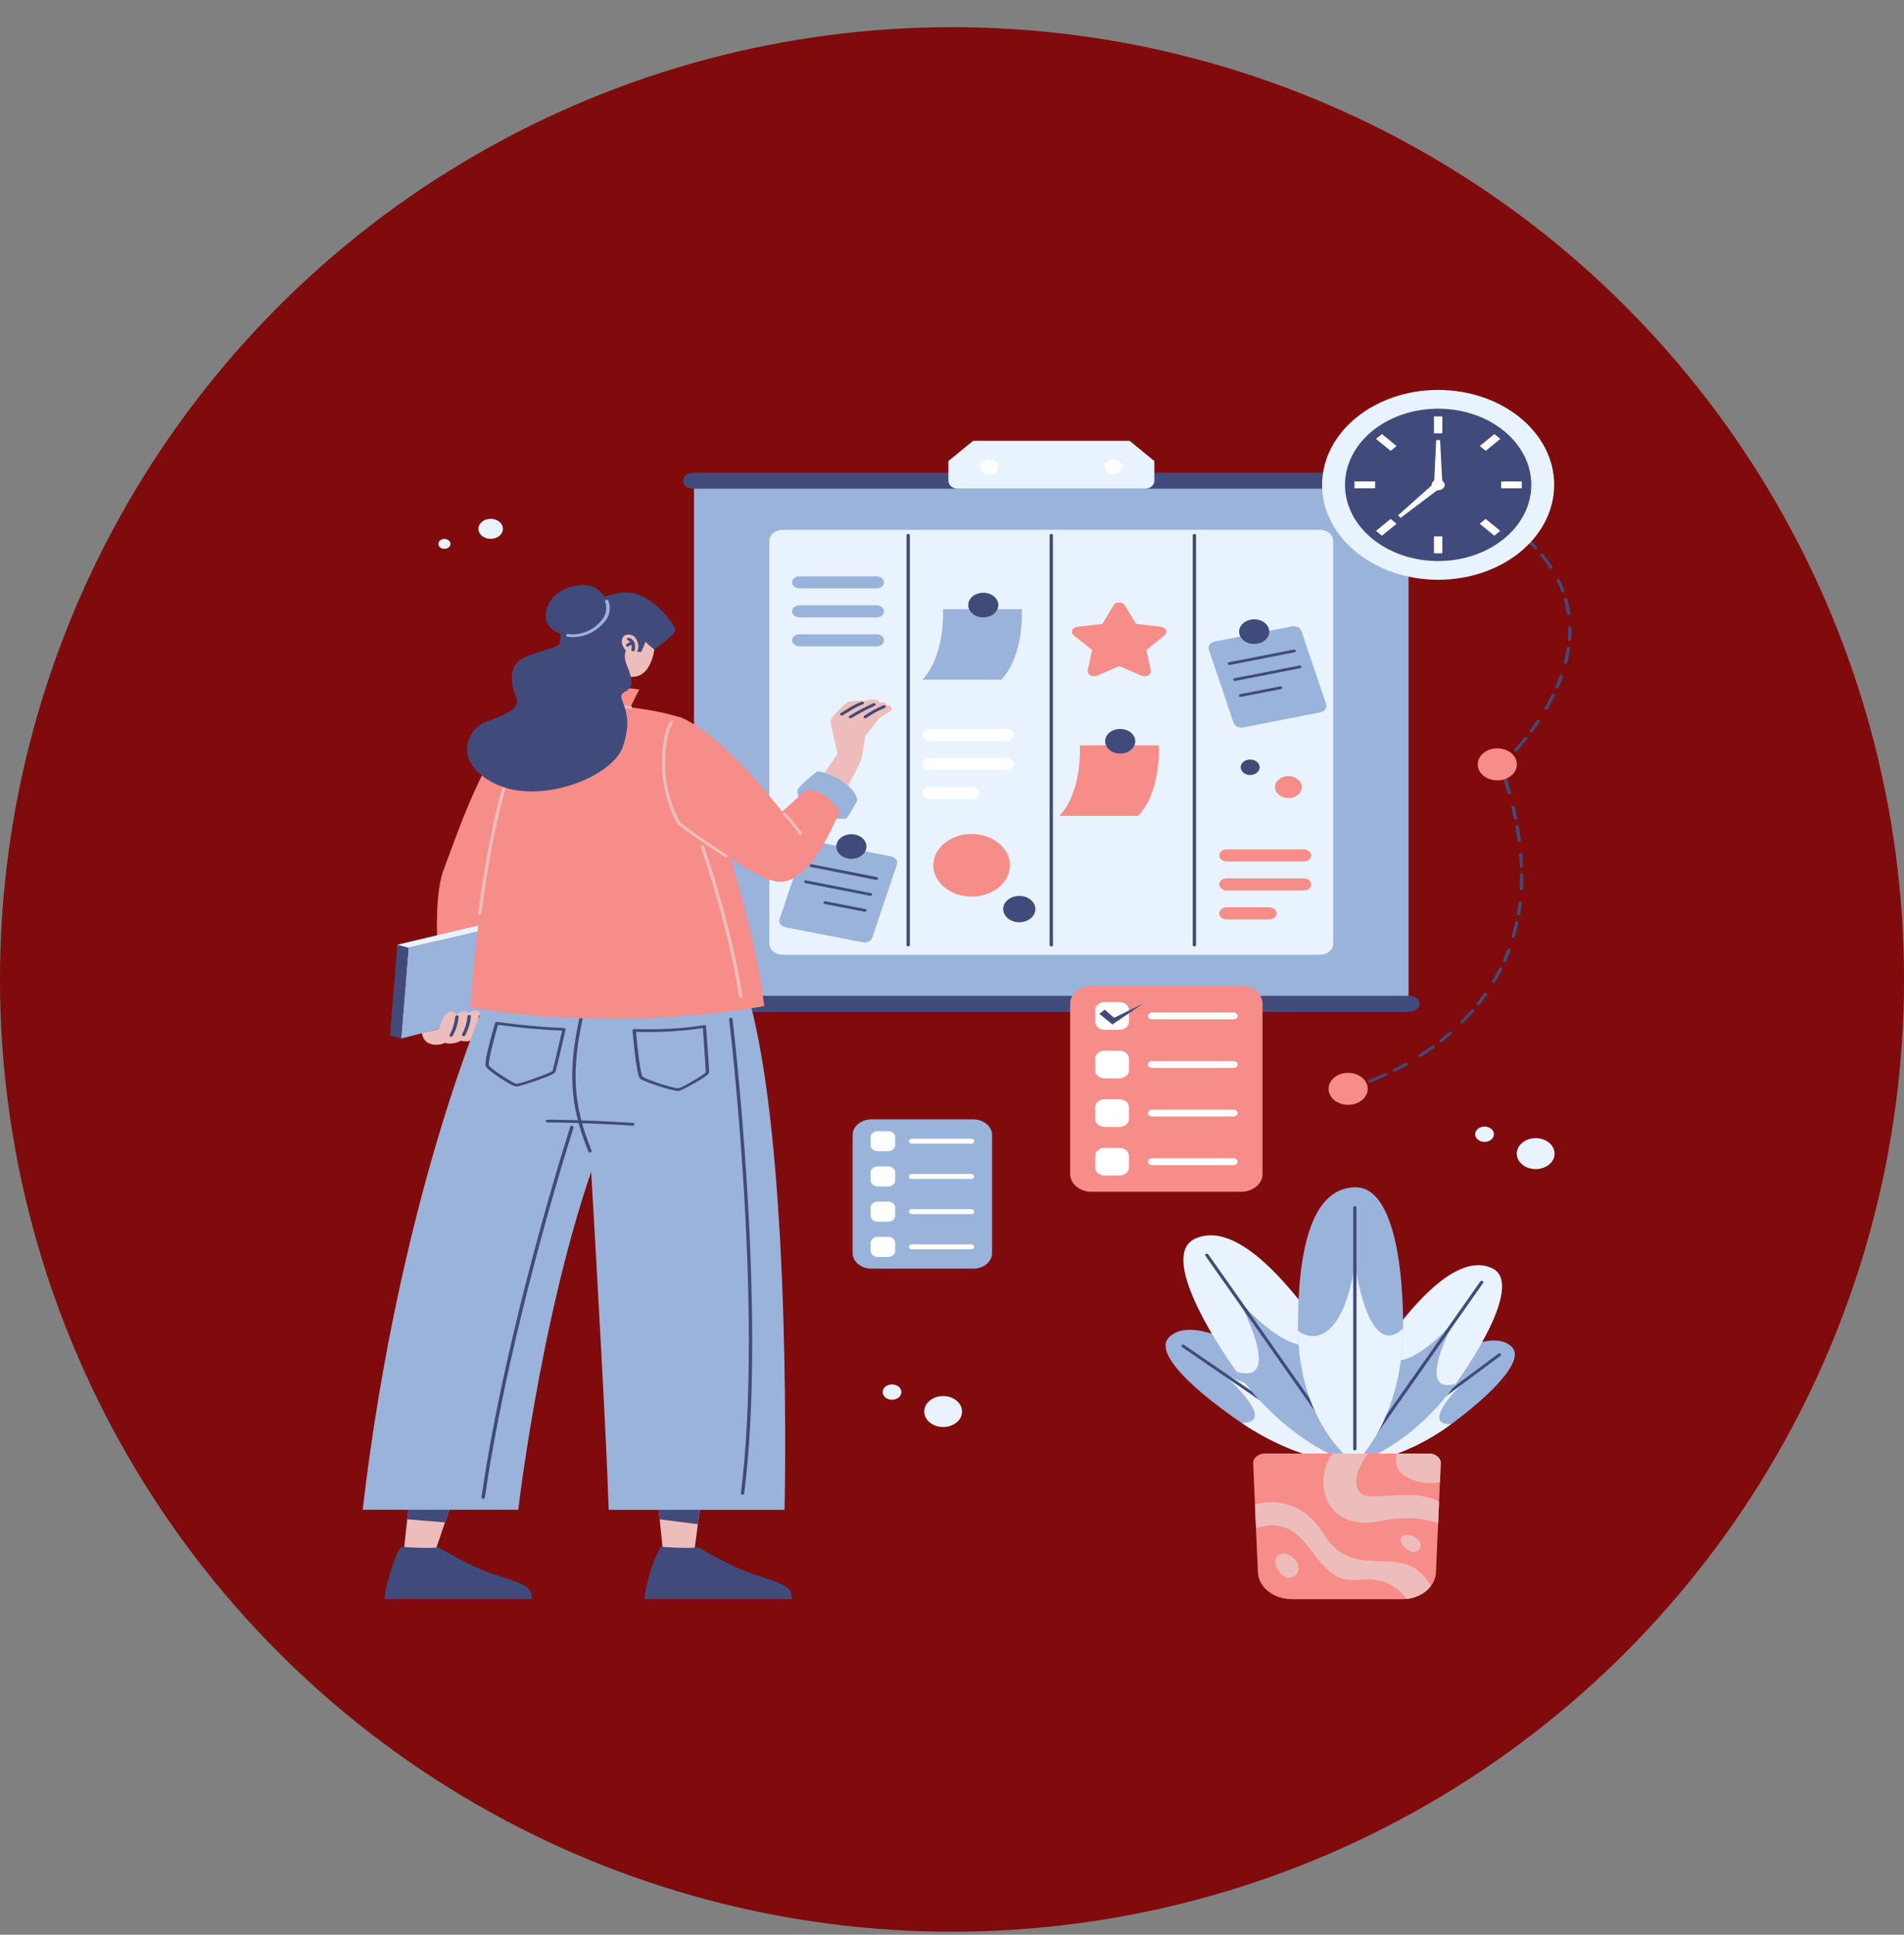 <svg width="63" height="64" viewBox="0 0 63 64" fill="none" xmlns="http://www.w3.org/2000/svg">
<rect x="0" y="0" width="63" height="64" fill="#808080" stroke="none"/>
<g id="Icon">
<circle id="Background" cx="31.5" cy="32.399" r="31.5" fill="#7F0B0C"/>
<g id="&#240;&#159;&#166;&#134; illustration &#34;Management office work plan clock time&#34;">
<path id="Vector" d="M48.062 47.078L48.015 47.111C46.255 48.402 44.785 48.401 44.785 48.401C44.785 48.401 44.721 47.175 46.494 45.82L46.574 45.759C48.428 44.38 49.508 44.089 50.007 44.537C50.505 44.985 49.319 46.143 48.062 47.078Z" fill="#9AB3DA"/>
<path id="Vector_2" d="M48.015 47.111C46.255 48.402 44.785 48.401 44.785 48.401C44.785 48.401 44.721 47.175 46.494 45.82C46.487 46.237 47.063 46.476 48.572 45.586C48.572 45.586 46.877 47.136 48.015 47.111Z" fill="#E9F3FF"/>
<path id="Vector_3" d="M45.065 48.239C45.054 48.239 45.043 48.236 45.034 48.231C45.025 48.226 45.017 48.218 45.013 48.21C45.009 48.201 45.008 48.192 45.011 48.183C45.014 48.174 45.019 48.166 45.028 48.16L49.58 44.776C49.591 44.769 49.605 44.765 49.619 44.766C49.633 44.767 49.647 44.772 49.656 44.781C49.665 44.79 49.671 44.801 49.67 44.812C49.67 44.824 49.664 44.835 49.654 44.843L45.102 48.227C45.092 48.234 45.079 48.239 45.065 48.239Z" fill="#404B7C"/>
<path id="Vector_4" d="M48.207 45.718C48.194 45.736 48.181 45.755 48.166 45.775C46.616 47.939 44.806 48.413 44.806 48.413C44.806 48.413 44.132 46.921 45.662 44.674C45.684 44.641 45.709 44.607 45.732 44.574C47.352 42.271 48.541 41.56 49.375 41.953C50.209 42.345 49.305 44.157 48.207 45.718Z" fill="#E9F3FF"/>
<path id="Vector_5" d="M48.166 45.775C46.616 47.939 44.806 48.413 44.806 48.413C44.806 48.413 44.132 46.921 45.662 44.674C45.856 45.191 46.682 45.298 48.114 43.712C48.114 43.712 46.774 46.174 48.166 45.775Z" fill="#9AB3DA"/>
<path id="Vector_6" d="M45.052 48.11C45.042 48.11 45.033 48.108 45.025 48.104C45.016 48.1 45.009 48.094 45.004 48.087C45 48.08 44.997 48.072 44.997 48.065C44.997 48.057 45 48.049 45.005 48.042L48.98 42.391C48.987 42.38 49 42.373 49.014 42.37C49.028 42.367 49.043 42.368 49.056 42.374C49.069 42.38 49.078 42.39 49.082 42.402C49.086 42.413 49.084 42.426 49.077 42.436L45.101 48.087C45.096 48.094 45.089 48.1 45.08 48.104C45.072 48.108 45.062 48.11 45.052 48.11Z" fill="#404B7C"/>
<path id="Vector_7" d="M41.032 47.034L41.086 47.071C43.154 48.465 44.816 48.408 44.816 48.408C44.816 48.408 44.816 47.017 42.735 45.55L42.641 45.485C40.463 43.995 39.224 43.705 38.684 44.233C38.145 44.761 39.56 46.025 41.032 47.034Z" fill="#9AB3DA"/>
<path id="Vector_8" d="M41.091 47.071C43.158 48.465 44.821 48.408 44.821 48.408C44.821 48.408 44.821 47.018 42.74 45.551C42.771 46.023 42.133 46.314 40.373 45.37C40.368 45.365 42.38 47.056 41.091 47.071Z" fill="#E9F3FF"/>
<path id="Vector_9" d="M44.491 48.228C44.478 48.228 44.465 48.224 44.455 48.217L39.11 44.56C39.104 44.556 39.099 44.551 39.096 44.546C39.093 44.541 39.09 44.535 39.09 44.529C39.089 44.523 39.09 44.517 39.092 44.511C39.094 44.506 39.098 44.5 39.102 44.496C39.107 44.491 39.113 44.487 39.119 44.485C39.126 44.482 39.133 44.48 39.14 44.48C39.147 44.479 39.154 44.48 39.161 44.481C39.168 44.483 39.175 44.486 39.181 44.49L44.527 48.149C44.535 48.155 44.541 48.163 44.544 48.172C44.546 48.181 44.546 48.19 44.542 48.199C44.538 48.207 44.531 48.214 44.522 48.22C44.513 48.225 44.502 48.228 44.491 48.228Z" fill="#404B7C"/>
<path id="Vector_10" d="M40.876 45.316C40.892 45.339 40.907 45.361 40.923 45.381C42.704 47.877 44.792 48.42 44.792 48.42C44.792 48.42 45.567 46.7 43.806 44.115C43.78 44.076 43.753 44.038 43.727 43.999C41.862 41.347 40.491 40.529 39.531 40.981C38.57 41.433 39.612 43.52 40.876 45.316Z" fill="#E9F3FF"/>
<path id="Vector_11" d="M40.921 45.381C42.704 47.877 44.792 48.42 44.792 48.42C44.792 48.42 45.567 46.7 43.806 44.115C43.585 44.709 42.632 44.834 40.983 43.006C40.983 43.007 42.526 45.842 40.921 45.381Z" fill="#9AB3DA"/>
<path id="Vector_12" d="M44.509 48.064C44.5 48.064 44.49 48.062 44.482 48.058C44.474 48.054 44.467 48.048 44.462 48.041L39.884 41.538C39.88 41.533 39.878 41.527 39.877 41.522C39.876 41.516 39.876 41.51 39.878 41.504C39.88 41.498 39.883 41.493 39.888 41.488C39.892 41.483 39.898 41.479 39.904 41.476C39.91 41.473 39.917 41.471 39.925 41.471C39.932 41.47 39.939 41.47 39.946 41.472C39.953 41.473 39.96 41.476 39.966 41.48C39.972 41.483 39.976 41.488 39.98 41.493L44.557 48C44.561 48.007 44.563 48.014 44.562 48.021C44.562 48.029 44.559 48.036 44.554 48.042C44.55 48.049 44.543 48.054 44.535 48.058C44.527 48.062 44.519 48.064 44.509 48.064Z" fill="#404B7C"/>
<path id="Vector_13" d="M46.427 43.862V43.942C46.401 47.014 44.829 48.42 44.829 48.42C44.829 48.42 42.998 47.172 42.947 44.021C42.947 43.974 42.947 43.93 42.947 43.88C42.947 40.624 43.68 39.275 44.859 39.275C46.039 39.275 46.427 41.656 46.427 43.862Z" fill="#9AB3DA"/>
<path id="Vector_14" d="M46.426 43.943C46.401 47.014 44.829 48.42 44.829 48.42C44.829 48.42 42.998 47.172 42.947 44.021C43.539 44.474 44.497 44.174 44.829 41.775C44.829 41.779 45.247 45.063 46.426 43.943Z" fill="#E9F3FF"/>
<path id="Vector_15" d="M44.829 47.977C44.815 47.977 44.801 47.972 44.79 47.963C44.78 47.955 44.774 47.943 44.774 47.931V39.943C44.774 39.931 44.78 39.92 44.79 39.911C44.801 39.903 44.815 39.898 44.829 39.898C44.844 39.898 44.858 39.903 44.869 39.911C44.879 39.92 44.885 39.931 44.885 39.943V47.931C44.885 47.943 44.879 47.955 44.869 47.963C44.858 47.972 44.844 47.977 44.829 47.977Z" fill="#404B7C"/>
<path id="Vector_16" d="M46.391 52.899H42.745C42.454 52.899 42.175 52.807 41.965 52.642C41.756 52.476 41.633 52.251 41.622 52.014L41.465 48.408C41.463 48.365 41.472 48.323 41.491 48.284C41.509 48.244 41.538 48.208 41.574 48.177C41.61 48.147 41.653 48.123 41.701 48.106C41.748 48.09 41.8 48.081 41.852 48.081H47.285C47.337 48.081 47.388 48.09 47.436 48.106C47.483 48.123 47.527 48.147 47.563 48.177C47.599 48.208 47.627 48.244 47.646 48.284C47.664 48.323 47.673 48.365 47.671 48.408L47.514 52.014C47.503 52.251 47.38 52.476 47.171 52.642C46.962 52.807 46.682 52.899 46.391 52.899Z" fill="#F68D88"/>
<path id="Vector_17" d="M47.285 48.081H46.22C46.139 48.373 46.163 48.793 46.861 48.991C47.112 49.066 47.384 49.081 47.645 49.033L47.672 48.408C47.674 48.365 47.665 48.323 47.647 48.283C47.628 48.244 47.6 48.208 47.563 48.177C47.527 48.147 47.484 48.122 47.436 48.106C47.388 48.089 47.337 48.081 47.285 48.081Z" fill="#ECBDBB"/>
<path id="Vector_18" d="M44.921 49.248C44.78 48.838 45.048 48.368 45.26 48.081H44.092C43.419 49.003 43.826 50.678 45.656 50.319C46.562 50.138 47.179 50.236 47.585 50.394L47.616 49.669C46.56 49.131 45.13 49.837 44.921 49.248Z" fill="#ECBDBB"/>
<path id="Vector_19" d="M47.344 52.465C46.459 50.865 44.858 52.434 43.808 50.758C43.09 49.611 42.127 49.609 41.524 49.762L41.558 50.551C43.434 49.951 43.352 52.458 44.948 52.261C45.801 52.156 46.285 52.526 46.55 52.895C46.713 52.875 46.869 52.827 47.006 52.752C47.143 52.678 47.259 52.58 47.344 52.465Z" fill="#ECBDBB"/>
<path id="Vector_20" d="M42.408 51.401C41.924 51.5 42.381 52.386 42.801 52.151C43.22 51.915 42.774 51.326 42.408 51.401Z" fill="#ECBDBB"/>
<path id="Vector_21" d="M46.446 50.794C46.114 50.956 46.696 51.53 46.942 51.279C47.189 51.028 46.698 50.672 46.446 50.794Z" fill="#ECBDBB"/>
<path id="Vector_22" d="M22.963 15.646H46.607V33.462H22.963V15.646Z" fill="#9AB3DA"/>
<path id="Vector_23" d="M46.649 15.646H22.922C22.746 15.646 22.604 15.763 22.604 15.906V15.907C22.604 16.051 22.746 16.167 22.922 16.167H46.649C46.825 16.167 46.967 16.051 46.967 15.907V15.906C46.967 15.763 46.825 15.646 46.649 15.646Z" fill="#404B7C"/>
<path id="Vector_24" d="M37.873 16.167H31.699C31.614 16.167 31.534 16.14 31.474 16.091C31.415 16.042 31.381 15.976 31.381 15.907V15.25L32.198 14.582H37.378L38.195 15.251V15.907C38.195 15.942 38.187 15.976 38.17 16.008C38.154 16.039 38.13 16.068 38.1 16.092C38.07 16.116 38.035 16.136 37.996 16.148C37.957 16.161 37.915 16.168 37.873 16.167Z" fill="#E9F3FF"/>
<path id="Vector_25" d="M32.73 15.692C32.898 15.692 33.034 15.58 33.034 15.443C33.034 15.305 32.898 15.194 32.73 15.194C32.562 15.194 32.425 15.305 32.425 15.443C32.425 15.58 32.562 15.692 32.73 15.692Z" fill="white"/>
<path id="Vector_26" d="M36.842 15.692C37.01 15.692 37.146 15.58 37.146 15.443C37.146 15.305 37.01 15.194 36.842 15.194C36.673 15.194 36.537 15.305 36.537 15.443C36.537 15.58 36.673 15.692 36.842 15.692Z" fill="white"/>
<path id="Vector_27" d="M46.649 32.941H22.922C22.746 32.941 22.604 33.057 22.604 33.201V33.202C22.604 33.345 22.746 33.462 22.922 33.462H46.649C46.825 33.462 46.967 33.345 46.967 33.202V33.201C46.967 33.057 46.825 32.941 46.649 32.941Z" fill="#404B7C"/>
<path id="Vector_28" d="M43.672 17.525H25.899C25.655 17.525 25.457 17.687 25.457 17.887V31.222C25.457 31.421 25.655 31.583 25.899 31.583H43.672C43.916 31.583 44.114 31.421 44.114 31.222V17.887C44.114 17.687 43.916 17.525 43.672 17.525Z" fill="#E9F3FF"/>
<path id="Vector_29" d="M30.051 31.307C30.036 31.307 30.022 31.302 30.012 31.294C30.001 31.285 29.996 31.274 29.996 31.262V17.707C29.996 17.695 30.001 17.683 30.012 17.675C30.022 17.666 30.036 17.662 30.051 17.662C30.066 17.662 30.08 17.666 30.09 17.675C30.101 17.683 30.106 17.695 30.106 17.707V31.266C30.105 31.278 30.099 31.288 30.088 31.296C30.078 31.303 30.065 31.307 30.051 31.307Z" fill="#404B7C"/>
<path id="Vector_30" d="M34.785 31.307C34.77 31.307 34.756 31.302 34.746 31.294C34.736 31.285 34.73 31.274 34.73 31.262V17.707C34.73 17.695 34.736 17.683 34.746 17.675C34.756 17.666 34.77 17.662 34.785 17.662C34.8 17.662 34.814 17.666 34.824 17.675C34.835 17.683 34.84 17.695 34.84 17.707V31.266C34.839 31.278 34.833 31.288 34.822 31.296C34.812 31.303 34.799 31.307 34.785 31.307Z" fill="#404B7C"/>
<path id="Vector_31" d="M39.519 31.307C39.505 31.307 39.491 31.302 39.48 31.294C39.47 31.285 39.464 31.274 39.464 31.262V17.707C39.464 17.695 39.47 17.683 39.48 17.675C39.491 17.666 39.505 17.662 39.519 17.662C39.534 17.662 39.548 17.666 39.559 17.675C39.569 17.683 39.575 17.695 39.575 17.707V31.266C39.573 31.278 39.567 31.288 39.557 31.296C39.546 31.303 39.533 31.307 39.519 31.307Z" fill="#404B7C"/>
<path id="Vector_32" d="M29.005 19.065H26.453C26.318 19.065 26.208 19.154 26.208 19.265C26.208 19.376 26.318 19.465 26.453 19.465H29.005C29.14 19.465 29.249 19.376 29.249 19.265C29.249 19.154 29.14 19.065 29.005 19.065Z" fill="#9AB3DA"/>
<path id="Vector_33" d="M29.005 20.023H26.453C26.318 20.023 26.208 20.113 26.208 20.223C26.208 20.334 26.318 20.423 26.453 20.423H29.005C29.14 20.423 29.249 20.334 29.249 20.223C29.249 20.113 29.14 20.023 29.005 20.023Z" fill="#9AB3DA"/>
<path id="Vector_34" d="M29.005 20.982H26.453C26.318 20.982 26.208 21.072 26.208 21.182C26.208 21.293 26.318 21.382 26.453 21.382H29.005C29.14 21.382 29.249 21.293 29.249 21.182C29.249 21.072 29.14 20.982 29.005 20.982Z" fill="#9AB3DA"/>
<path id="Vector_35" d="M33.312 24.113H30.761C30.626 24.113 30.516 24.202 30.516 24.313C30.516 24.423 30.626 24.513 30.761 24.513H33.312C33.447 24.513 33.557 24.423 33.557 24.313C33.557 24.202 33.447 24.113 33.312 24.113Z" fill="white"/>
<path id="Vector_36" d="M33.312 25.071H30.761C30.626 25.071 30.516 25.16 30.516 25.271C30.516 25.381 30.626 25.471 30.761 25.471H33.312C33.447 25.471 33.557 25.381 33.557 25.271C33.557 25.16 33.447 25.071 33.312 25.071Z" fill="white"/>
<path id="Vector_37" d="M32.166 26.03H30.761C30.626 26.03 30.516 26.119 30.516 26.23C30.516 26.34 30.626 26.43 30.761 26.43H32.166C32.301 26.43 32.411 26.34 32.411 26.23C32.411 26.119 32.301 26.03 32.166 26.03Z" fill="white"/>
<path id="Vector_38" d="M43.141 28.097H40.589C40.454 28.097 40.344 28.186 40.344 28.297C40.344 28.407 40.454 28.497 40.589 28.497H43.141C43.276 28.497 43.385 28.407 43.385 28.297C43.385 28.186 43.276 28.097 43.141 28.097Z" fill="#F68D88"/>
<path id="Vector_39" d="M43.141 29.055H40.589C40.454 29.055 40.344 29.144 40.344 29.255C40.344 29.365 40.454 29.455 40.589 29.455H43.141C43.276 29.455 43.385 29.365 43.385 29.255C43.385 29.144 43.276 29.055 43.141 29.055Z" fill="#F68D88"/>
<path id="Vector_40" d="M41.994 30.014H40.589C40.454 30.014 40.344 30.103 40.344 30.214C40.344 30.324 40.454 30.414 40.589 30.414H41.994C42.13 30.414 42.239 30.324 42.239 30.214C42.239 30.103 42.13 30.014 41.994 30.014Z" fill="#F68D88"/>
<path id="Vector_41" d="M33.129 22.483C33.904 21.668 33.812 20.151 33.812 20.151H31.202C31.202 20.151 31.294 21.668 30.518 22.483H33.129Z" fill="#9AB3DA"/>
<path id="Vector_42" d="M32.535 20.423C32.81 20.423 33.033 20.24 33.033 20.015C33.033 19.79 32.81 19.608 32.535 19.608C32.26 19.608 32.037 19.79 32.037 20.015C32.037 20.24 32.26 20.423 32.535 20.423Z" fill="#404B7C"/>
<path id="Vector_43" d="M37.659 26.988C38.434 26.173 38.342 24.656 38.342 24.656H35.732C35.732 24.656 35.827 26.173 35.052 26.988H37.662H37.659Z" fill="#F68D88"/>
<path id="Vector_44" d="M37.065 24.928C37.341 24.928 37.564 24.745 37.564 24.52C37.564 24.295 37.341 24.113 37.065 24.113C36.79 24.113 36.567 24.295 36.567 24.52C36.567 24.745 36.79 24.928 37.065 24.928Z" fill="#404B7C"/>
<path id="Vector_45" d="M40.196 21.219L42.743 20.721C42.811 20.708 42.882 20.716 42.942 20.745C43.002 20.774 43.046 20.821 43.064 20.876L43.879 23.293C43.889 23.322 43.892 23.351 43.887 23.381C43.882 23.41 43.87 23.438 43.852 23.463C43.834 23.489 43.809 23.511 43.78 23.528C43.751 23.546 43.718 23.558 43.683 23.565L41.136 24.063C41.069 24.076 40.997 24.068 40.937 24.039C40.877 24.01 40.834 23.963 40.815 23.908L40 21.491C39.99 21.462 39.988 21.433 39.993 21.403C39.997 21.374 40.009 21.346 40.028 21.321C40.046 21.295 40.07 21.273 40.099 21.256C40.128 21.238 40.161 21.226 40.196 21.219Z" fill="#9AB3DA"/>
<path id="Vector_46" d="M40.683 21.996C40.669 21.997 40.654 21.994 40.642 21.986C40.63 21.979 40.623 21.968 40.621 21.956C40.62 21.944 40.624 21.932 40.633 21.922C40.642 21.913 40.655 21.907 40.67 21.905L42.808 21.487C42.823 21.484 42.839 21.486 42.851 21.493C42.864 21.5 42.873 21.51 42.877 21.522C42.88 21.534 42.877 21.547 42.869 21.557C42.861 21.567 42.849 21.575 42.834 21.578L40.7 21.995H40.687L40.683 21.996Z" fill="#404B7C"/>
<path id="Vector_47" d="M40.868 22.524C40.853 22.525 40.839 22.522 40.827 22.514C40.816 22.507 40.808 22.496 40.806 22.484C40.804 22.472 40.809 22.46 40.818 22.45C40.827 22.441 40.84 22.435 40.855 22.433L42.993 22.015C43.001 22.014 43.008 22.013 43.016 22.014C43.023 22.015 43.03 22.017 43.036 22.021C43.042 22.024 43.048 22.028 43.052 22.033C43.057 22.038 43.06 22.044 43.061 22.05C43.063 22.056 43.063 22.062 43.062 22.068C43.061 22.074 43.058 22.08 43.054 22.085C43.05 22.09 43.045 22.094 43.039 22.098C43.033 22.102 43.026 22.104 43.019 22.105L40.882 22.524H40.868Z" fill="#404B7C"/>
<path id="Vector_48" d="M41.053 23.052C41.039 23.054 41.024 23.05 41.012 23.043C41.001 23.036 40.993 23.025 40.991 23.013C40.989 23.001 40.994 22.989 41.003 22.979C41.012 22.97 41.025 22.963 41.04 22.962L42.356 22.705C42.37 22.702 42.386 22.704 42.398 22.711C42.411 22.717 42.42 22.728 42.424 22.74C42.427 22.752 42.425 22.764 42.416 22.775C42.408 22.785 42.396 22.793 42.381 22.795L41.066 23.052H41.053Z" fill="#404B7C"/>
<path id="Vector_49" d="M41.499 21.302C41.775 21.302 41.998 21.12 41.998 20.895C41.998 20.67 41.775 20.487 41.499 20.487C41.224 20.487 41.001 20.67 41.001 20.895C41.001 21.12 41.224 21.302 41.499 21.302Z" fill="#404B7C"/>
<path id="Vector_50" d="M29.475 28.327L26.928 27.829C26.86 27.816 26.789 27.825 26.729 27.854C26.669 27.883 26.625 27.929 26.607 27.984L25.797 30.402C25.788 30.43 25.785 30.46 25.79 30.489C25.795 30.518 25.806 30.546 25.825 30.572C25.843 30.597 25.867 30.619 25.896 30.637C25.925 30.654 25.958 30.667 25.993 30.673L28.54 31.171C28.608 31.185 28.679 31.176 28.739 31.147C28.799 31.118 28.843 31.071 28.862 31.017L29.677 28.599C29.686 28.57 29.689 28.54 29.683 28.511C29.678 28.482 29.666 28.453 29.647 28.428C29.628 28.402 29.603 28.38 29.574 28.363C29.544 28.346 29.511 28.334 29.475 28.327Z" fill="#9AB3DA"/>
<path id="Vector_51" d="M28.987 29.104H28.974L26.835 28.681C26.82 28.678 26.808 28.671 26.8 28.66C26.792 28.65 26.789 28.637 26.793 28.625C26.796 28.613 26.805 28.603 26.818 28.596C26.831 28.59 26.846 28.588 26.861 28.59L28.999 29.01C29.014 29.011 29.028 29.017 29.038 29.027C29.048 29.037 29.052 29.049 29.05 29.062C29.049 29.074 29.041 29.086 29.029 29.094C29.017 29.102 29.002 29.105 28.987 29.104Z" fill="#404B7C"/>
<path id="Vector_52" d="M28.802 29.632H28.789L26.65 29.214C26.636 29.211 26.623 29.204 26.615 29.193C26.607 29.183 26.604 29.17 26.608 29.158C26.611 29.146 26.62 29.136 26.633 29.129C26.645 29.123 26.661 29.12 26.676 29.123L28.814 29.543C28.828 29.545 28.84 29.551 28.848 29.56C28.856 29.569 28.86 29.581 28.858 29.592C28.857 29.603 28.85 29.613 28.84 29.621C28.829 29.628 28.816 29.632 28.802 29.632Z" fill="#404B7C"/>
<path id="Vector_53" d="M28.618 30.16H28.605L27.29 29.903C27.276 29.901 27.263 29.893 27.255 29.883C27.247 29.872 27.244 29.86 27.247 29.848C27.251 29.836 27.26 29.825 27.273 29.819C27.285 29.812 27.301 29.81 27.316 29.813L28.629 30.071C28.642 30.073 28.654 30.079 28.663 30.088C28.671 30.097 28.674 30.108 28.673 30.12C28.672 30.131 28.665 30.141 28.655 30.149C28.645 30.156 28.632 30.16 28.618 30.16Z" fill="#404B7C"/>
<path id="Vector_54" d="M28.171 28.41C28.446 28.41 28.669 28.228 28.669 28.003C28.669 27.778 28.446 27.595 28.171 27.595C27.895 27.595 27.672 27.778 27.672 28.003C27.672 28.228 27.895 28.41 28.171 28.41Z" fill="#404B7C"/>
<path id="Vector_55" d="M41.365 25.637C41.538 25.637 41.679 25.522 41.679 25.381C41.679 25.239 41.538 25.125 41.365 25.125C41.192 25.125 41.052 25.239 41.052 25.381C41.052 25.522 41.192 25.637 41.365 25.637Z" fill="#404B7C"/>
<path id="Vector_56" d="M42.63 26.399C42.875 26.399 43.073 26.236 43.073 26.037C43.073 25.837 42.875 25.674 42.63 25.674C42.386 25.674 42.187 25.837 42.187 26.037C42.187 26.236 42.386 26.399 42.63 26.399Z" fill="#F68D88"/>
<path id="Vector_57" d="M32.148 29.659C32.848 29.659 33.415 29.195 33.415 28.623C33.415 28.051 32.848 27.587 32.148 27.587C31.449 27.587 30.881 28.051 30.881 28.623C30.881 29.195 31.449 29.659 32.148 29.659Z" fill="#F68D88"/>
<path id="Vector_58" d="M33.727 30.507C34.021 30.507 34.259 30.312 34.259 30.072C34.259 29.831 34.021 29.636 33.727 29.636C33.432 29.636 33.194 29.831 33.194 30.072C33.194 30.312 33.432 30.507 33.727 30.507Z" fill="#404B7C"/>
<path id="Vector_59" d="M37.212 20.017L37.585 20.635L38.419 20.734C38.456 20.738 38.491 20.752 38.52 20.772C38.549 20.792 38.57 20.818 38.582 20.848C38.593 20.877 38.594 20.909 38.585 20.939C38.576 20.969 38.557 20.996 38.529 21.018L37.931 21.5L38.074 22.178C38.081 22.209 38.077 22.24 38.062 22.269C38.048 22.298 38.024 22.323 37.993 22.341C37.962 22.359 37.926 22.37 37.888 22.372C37.85 22.375 37.812 22.368 37.779 22.354L37.033 22.033L36.288 22.354C36.254 22.368 36.216 22.375 36.178 22.372C36.141 22.37 36.104 22.359 36.073 22.341C36.043 22.323 36.019 22.298 36.004 22.269C35.99 22.24 35.986 22.209 35.992 22.178L36.135 21.5L35.532 21.019C35.504 20.997 35.485 20.97 35.476 20.94C35.467 20.91 35.468 20.878 35.479 20.849C35.491 20.819 35.512 20.793 35.541 20.773C35.57 20.753 35.605 20.739 35.642 20.735L36.476 20.636L36.849 20.018C36.867 19.991 36.892 19.968 36.924 19.952C36.956 19.936 36.993 19.928 37.03 19.928C37.068 19.928 37.104 19.936 37.136 19.952C37.168 19.968 37.194 19.99 37.212 20.017Z" fill="#F68D88"/>
<path id="Vector_60" d="M44.605 36.062C44.59 36.064 44.575 36.061 44.563 36.054C44.551 36.047 44.543 36.036 44.541 36.024C44.539 36.012 44.542 36 44.551 35.99C44.56 35.98 44.573 35.974 44.588 35.972C44.588 35.972 44.663 35.953 44.793 35.911C44.8 35.908 44.807 35.907 44.815 35.907C44.822 35.907 44.83 35.908 44.837 35.91C44.844 35.912 44.851 35.916 44.856 35.92C44.861 35.925 44.866 35.93 44.868 35.936C44.871 35.941 44.872 35.948 44.872 35.954C44.872 35.96 44.87 35.966 44.867 35.972C44.863 35.977 44.858 35.982 44.853 35.986C44.847 35.99 44.84 35.993 44.833 35.995C44.7 36.038 44.625 36.057 44.621 36.058L44.605 36.062Z" fill="#404B7C"/>
<path id="Vector_61" d="M45.337 35.813C45.322 35.815 45.307 35.813 45.294 35.806C45.281 35.8 45.272 35.789 45.269 35.777C45.266 35.765 45.269 35.753 45.277 35.742C45.285 35.732 45.298 35.725 45.312 35.722C45.481 35.656 45.645 35.583 45.816 35.506C45.823 35.502 45.83 35.5 45.837 35.499C45.844 35.498 45.852 35.498 45.859 35.5C45.867 35.501 45.874 35.504 45.88 35.508C45.886 35.511 45.891 35.516 45.894 35.522C45.898 35.527 45.9 35.533 45.901 35.539C45.902 35.545 45.901 35.551 45.899 35.557C45.897 35.563 45.893 35.569 45.888 35.573C45.883 35.578 45.877 35.582 45.87 35.584C45.702 35.662 45.531 35.736 45.36 35.803C45.353 35.808 45.345 35.811 45.337 35.813Z" fill="#404B7C"/>
<path id="Vector_62" d="M46.14 35.451C46.128 35.451 46.116 35.448 46.107 35.442C46.098 35.436 46.091 35.428 46.087 35.418C46.084 35.409 46.085 35.399 46.089 35.39C46.093 35.381 46.101 35.373 46.111 35.368C46.239 35.303 46.368 35.234 46.493 35.164C46.499 35.16 46.506 35.158 46.513 35.156C46.52 35.154 46.528 35.154 46.535 35.155C46.543 35.156 46.55 35.158 46.556 35.161C46.562 35.165 46.568 35.169 46.572 35.174C46.577 35.179 46.58 35.185 46.581 35.191C46.583 35.197 46.583 35.203 46.581 35.209C46.58 35.215 46.577 35.221 46.572 35.226C46.568 35.231 46.562 35.235 46.556 35.238C46.43 35.309 46.3 35.379 46.169 35.445C46.16 35.449 46.15 35.451 46.14 35.451ZM46.986 34.968C46.974 34.968 46.963 34.965 46.954 34.96C46.944 34.955 46.938 34.947 46.934 34.938C46.93 34.929 46.93 34.92 46.933 34.911C46.936 34.902 46.942 34.894 46.951 34.888C47.1 34.792 47.247 34.691 47.388 34.589C47.393 34.585 47.4 34.582 47.406 34.58C47.413 34.578 47.421 34.577 47.428 34.578C47.435 34.578 47.442 34.579 47.449 34.582C47.456 34.585 47.461 34.588 47.466 34.593C47.471 34.597 47.475 34.602 47.477 34.608C47.48 34.614 47.481 34.62 47.48 34.626C47.48 34.632 47.478 34.637 47.475 34.643C47.472 34.648 47.467 34.653 47.462 34.657C47.319 34.761 47.171 34.863 47.019 34.959C47.009 34.965 46.998 34.968 46.986 34.968ZM47.677 34.476C47.666 34.476 47.655 34.473 47.646 34.468C47.636 34.463 47.629 34.456 47.625 34.448C47.621 34.439 47.62 34.43 47.622 34.421C47.624 34.412 47.63 34.404 47.638 34.398C47.749 34.307 47.859 34.217 47.957 34.133C47.967 34.125 47.981 34.12 47.995 34.12C48.009 34.12 48.022 34.125 48.032 34.133C48.043 34.141 48.049 34.151 48.05 34.163C48.051 34.174 48.047 34.185 48.038 34.194C47.935 34.285 47.826 34.375 47.714 34.466C47.704 34.473 47.69 34.477 47.677 34.476ZM48.374 33.856C48.364 33.856 48.353 33.853 48.344 33.849C48.335 33.844 48.328 33.838 48.324 33.83C48.319 33.822 48.318 33.813 48.319 33.805C48.32 33.796 48.324 33.788 48.331 33.781C48.451 33.662 48.567 33.537 48.676 33.411C48.684 33.401 48.697 33.395 48.712 33.392C48.726 33.391 48.741 33.393 48.753 33.4C48.765 33.407 48.773 33.418 48.776 33.43C48.778 33.441 48.775 33.454 48.766 33.464C48.656 33.591 48.538 33.717 48.418 33.839C48.412 33.844 48.406 33.849 48.399 33.851C48.391 33.854 48.383 33.856 48.376 33.856H48.374ZM48.914 33.25C48.904 33.25 48.894 33.248 48.886 33.243C48.877 33.239 48.87 33.233 48.865 33.226C48.86 33.219 48.858 33.211 48.858 33.203C48.859 33.195 48.862 33.187 48.867 33.18C48.949 33.077 49.029 32.97 49.104 32.862C49.111 32.852 49.124 32.844 49.138 32.841C49.152 32.838 49.167 32.84 49.18 32.846C49.193 32.852 49.202 32.861 49.206 32.873C49.21 32.885 49.208 32.897 49.2 32.908C49.124 33.016 49.043 33.125 48.96 33.23C48.955 33.236 48.949 33.241 48.941 33.244C48.933 33.248 48.925 33.25 48.916 33.25H48.914ZM49.421 32.516C49.411 32.516 49.402 32.514 49.394 32.51C49.386 32.506 49.379 32.501 49.374 32.494C49.369 32.488 49.366 32.48 49.365 32.473C49.365 32.465 49.367 32.457 49.371 32.45C49.454 32.312 49.532 32.169 49.602 32.026C49.608 32.014 49.619 32.006 49.633 32.001C49.646 31.996 49.661 31.996 49.675 32.001C49.689 32.005 49.7 32.014 49.705 32.025C49.711 32.036 49.711 32.049 49.706 32.06C49.633 32.205 49.555 32.35 49.471 32.491C49.466 32.499 49.459 32.505 49.451 32.509C49.442 32.514 49.432 32.516 49.422 32.517L49.421 32.516ZM49.778 31.826C49.771 31.826 49.765 31.826 49.759 31.826C49.745 31.822 49.734 31.813 49.727 31.802C49.721 31.791 49.72 31.779 49.725 31.768C49.776 31.653 49.825 31.534 49.869 31.415C49.874 31.402 49.884 31.392 49.897 31.386C49.904 31.383 49.911 31.381 49.918 31.381C49.926 31.38 49.934 31.381 49.941 31.382C49.948 31.384 49.955 31.387 49.961 31.391C49.967 31.395 49.972 31.399 49.975 31.405C49.979 31.41 49.981 31.416 49.982 31.422C49.983 31.429 49.982 31.435 49.98 31.441C49.935 31.561 49.886 31.682 49.835 31.803C49.83 31.811 49.822 31.817 49.812 31.821C49.802 31.825 49.791 31.827 49.781 31.826H49.778ZM50.072 31.018H50.059C50.044 31.015 50.032 31.008 50.025 30.998C50.017 30.988 50.014 30.975 50.018 30.964C50.061 30.815 50.1 30.661 50.129 30.511C50.13 30.505 50.132 30.499 50.136 30.494C50.14 30.489 50.145 30.485 50.151 30.481C50.157 30.478 50.164 30.475 50.171 30.474C50.179 30.472 50.186 30.472 50.193 30.473C50.201 30.474 50.208 30.477 50.214 30.48C50.22 30.483 50.225 30.487 50.23 30.492C50.234 30.497 50.237 30.503 50.239 30.508C50.24 30.514 50.24 30.52 50.239 30.526C50.206 30.682 50.166 30.837 50.123 30.987C50.119 30.996 50.112 31.004 50.103 31.009C50.094 31.015 50.083 31.018 50.072 31.018ZM50.242 30.282H50.235C50.221 30.28 50.208 30.274 50.199 30.264C50.19 30.255 50.186 30.243 50.188 30.231C50.209 30.11 50.227 29.986 50.243 29.861C50.244 29.849 50.252 29.838 50.263 29.83C50.274 29.823 50.289 29.819 50.303 29.82C50.311 29.82 50.318 29.822 50.324 29.825C50.331 29.828 50.337 29.832 50.341 29.836C50.346 29.841 50.349 29.846 50.351 29.852C50.353 29.858 50.354 29.864 50.353 29.87C50.338 29.996 50.32 30.122 50.299 30.244C50.297 30.255 50.29 30.265 50.28 30.271C50.269 30.279 50.256 30.282 50.243 30.282H50.242ZM50.336 29.442C50.328 29.442 50.321 29.441 50.315 29.438C50.308 29.436 50.302 29.432 50.297 29.428C50.292 29.424 50.288 29.418 50.286 29.413C50.283 29.407 50.282 29.401 50.282 29.395C50.29 29.252 50.295 29.106 50.295 28.961V28.93C50.295 28.918 50.3 28.906 50.311 28.898C50.321 28.889 50.335 28.885 50.35 28.885C50.365 28.885 50.379 28.889 50.389 28.898C50.4 28.906 50.405 28.918 50.405 28.93V28.962C50.405 29.108 50.405 29.256 50.393 29.401C50.392 29.413 50.385 29.424 50.374 29.431C50.363 29.439 50.349 29.443 50.334 29.442H50.336ZM50.341 28.693C50.327 28.693 50.313 28.688 50.303 28.68C50.292 28.672 50.286 28.661 50.286 28.649C50.286 28.527 50.274 28.401 50.264 28.276C50.263 28.27 50.264 28.264 50.267 28.259C50.269 28.253 50.273 28.248 50.278 28.243C50.282 28.239 50.288 28.235 50.295 28.233C50.301 28.23 50.308 28.229 50.316 28.228C50.323 28.228 50.33 28.228 50.337 28.23C50.344 28.232 50.351 28.235 50.356 28.239C50.362 28.243 50.366 28.248 50.369 28.253C50.372 28.259 50.374 28.265 50.374 28.271C50.384 28.397 50.392 28.523 50.397 28.646C50.397 28.652 50.396 28.658 50.393 28.664C50.391 28.669 50.387 28.675 50.382 28.679C50.377 28.683 50.371 28.687 50.364 28.689C50.358 28.692 50.351 28.693 50.343 28.694L50.341 28.693ZM50.269 27.852C50.255 27.852 50.242 27.847 50.232 27.84C50.222 27.832 50.215 27.822 50.214 27.811C50.194 27.659 50.169 27.502 50.142 27.347C50.14 27.335 50.144 27.323 50.153 27.313C50.161 27.304 50.175 27.297 50.189 27.296C50.204 27.294 50.219 27.297 50.231 27.304C50.243 27.312 50.251 27.322 50.253 27.334C50.28 27.49 50.305 27.648 50.325 27.801C50.326 27.813 50.322 27.825 50.313 27.834C50.304 27.843 50.29 27.849 50.276 27.851H50.27L50.269 27.852ZM50.144 27.109C50.131 27.109 50.118 27.105 50.108 27.098C50.098 27.091 50.092 27.081 50.09 27.071C50.065 26.95 50.037 26.828 50.008 26.703C50.005 26.691 50.008 26.679 50.017 26.669C50.025 26.659 50.038 26.652 50.053 26.649C50.067 26.647 50.083 26.65 50.095 26.657C50.107 26.663 50.116 26.674 50.119 26.686C50.149 26.811 50.176 26.934 50.202 27.056C50.203 27.062 50.203 27.068 50.201 27.074C50.2 27.08 50.197 27.086 50.192 27.09C50.188 27.095 50.183 27.099 50.176 27.103C50.17 27.106 50.163 27.108 50.156 27.109H50.146H50.144ZM49.943 26.281C49.93 26.281 49.918 26.278 49.908 26.271C49.898 26.265 49.891 26.256 49.888 26.246C49.846 26.097 49.801 25.945 49.752 25.793C49.748 25.781 49.751 25.769 49.758 25.758C49.766 25.747 49.779 25.74 49.794 25.737C49.808 25.734 49.824 25.736 49.837 25.742C49.85 25.748 49.859 25.759 49.863 25.771C49.911 25.924 49.958 26.077 50 26.223C50.002 26.229 50.002 26.235 50.001 26.241C49.999 26.247 49.997 26.253 49.993 26.258C49.989 26.263 49.984 26.267 49.978 26.271C49.972 26.274 49.965 26.276 49.958 26.278H49.946L49.943 26.281Z" fill="#404B7C"/>
<path id="Vector_63" d="M49.717 25.552C49.704 25.551 49.693 25.548 49.683 25.542C49.673 25.536 49.666 25.527 49.663 25.518C49.643 25.458 49.623 25.4 49.602 25.344C49.6 25.337 49.599 25.329 49.602 25.321C49.604 25.313 49.608 25.306 49.615 25.301C49.615 25.301 49.668 25.253 49.755 25.165C49.76 25.16 49.765 25.155 49.772 25.152C49.778 25.148 49.785 25.146 49.793 25.145C49.801 25.144 49.809 25.145 49.816 25.146C49.824 25.148 49.831 25.151 49.837 25.155C49.843 25.159 49.847 25.164 49.851 25.169C49.854 25.175 49.856 25.181 49.857 25.188C49.857 25.194 49.856 25.2 49.853 25.206C49.85 25.212 49.846 25.217 49.84 25.222C49.783 25.28 49.74 25.321 49.717 25.342C49.734 25.392 49.752 25.442 49.769 25.493C49.77 25.498 49.771 25.504 49.77 25.51C49.769 25.516 49.767 25.522 49.764 25.527C49.76 25.532 49.755 25.537 49.749 25.541C49.743 25.544 49.737 25.547 49.73 25.549L49.717 25.552Z" fill="#404B7C"/>
<path id="Vector_64" d="M50.153 24.862C50.142 24.862 50.132 24.859 50.123 24.855C50.115 24.85 50.108 24.843 50.104 24.835C50.1 24.827 50.098 24.819 50.1 24.81C50.102 24.802 50.106 24.794 50.113 24.787C50.224 24.66 50.334 24.529 50.439 24.397C50.442 24.392 50.447 24.387 50.453 24.383C50.459 24.38 50.466 24.377 50.474 24.375C50.481 24.374 50.488 24.374 50.496 24.375C50.503 24.376 50.51 24.378 50.517 24.381C50.523 24.384 50.528 24.389 50.533 24.394C50.537 24.399 50.54 24.405 50.541 24.411C50.542 24.417 50.542 24.423 50.541 24.429C50.539 24.435 50.536 24.441 50.532 24.446C50.421 24.58 50.31 24.713 50.199 24.84C50.194 24.847 50.188 24.852 50.18 24.856C50.172 24.86 50.162 24.862 50.153 24.862Z" fill="#404B7C"/>
<path id="Vector_65" d="M50.667 24.229C50.657 24.229 50.647 24.227 50.639 24.223C50.63 24.219 50.623 24.213 50.618 24.206C50.613 24.199 50.611 24.191 50.611 24.183C50.611 24.175 50.614 24.167 50.619 24.16C50.699 24.052 50.776 23.942 50.849 23.832C50.856 23.822 50.868 23.814 50.882 23.81C50.897 23.807 50.912 23.808 50.925 23.814C50.938 23.82 50.947 23.83 50.951 23.841C50.955 23.853 50.954 23.865 50.947 23.876C50.873 23.987 50.794 24.098 50.714 24.207C50.709 24.214 50.702 24.219 50.694 24.223C50.686 24.227 50.676 24.229 50.667 24.229ZM51.162 23.475C51.154 23.477 51.146 23.477 51.138 23.475C51.132 23.473 51.126 23.469 51.121 23.465C51.116 23.46 51.112 23.455 51.11 23.45C51.107 23.444 51.106 23.438 51.106 23.432C51.107 23.426 51.109 23.42 51.112 23.415C51.195 23.271 51.272 23.126 51.343 22.982C51.346 22.976 51.35 22.971 51.355 22.967C51.36 22.963 51.366 22.959 51.373 22.957C51.38 22.955 51.387 22.953 51.394 22.953C51.401 22.953 51.408 22.954 51.415 22.957C51.422 22.959 51.428 22.962 51.433 22.966C51.439 22.97 51.443 22.975 51.446 22.981C51.449 22.986 51.45 22.992 51.45 22.998C51.45 23.004 51.449 23.01 51.446 23.015C51.375 23.16 51.297 23.308 51.213 23.454C51.207 23.461 51.199 23.467 51.19 23.471C51.18 23.475 51.17 23.476 51.159 23.475H51.162ZM51.517 22.774C51.508 22.774 51.499 22.772 51.492 22.769C51.484 22.765 51.477 22.76 51.472 22.754C51.467 22.748 51.463 22.742 51.462 22.734C51.461 22.727 51.462 22.72 51.465 22.713C51.517 22.593 51.565 22.472 51.607 22.351C51.611 22.339 51.621 22.329 51.634 22.323C51.647 22.316 51.663 22.315 51.678 22.318C51.692 22.322 51.705 22.33 51.712 22.34C51.72 22.351 51.722 22.364 51.718 22.376C51.674 22.497 51.626 22.619 51.574 22.738C51.571 22.749 51.563 22.759 51.552 22.765C51.541 22.771 51.528 22.775 51.515 22.774H51.517ZM51.802 21.951H51.791C51.783 21.95 51.777 21.948 51.771 21.945C51.765 21.941 51.76 21.937 51.755 21.932C51.752 21.927 51.749 21.922 51.747 21.916C51.746 21.91 51.746 21.904 51.747 21.898C51.787 21.742 51.819 21.586 51.842 21.434C51.844 21.422 51.851 21.411 51.863 21.404C51.874 21.396 51.889 21.393 51.904 21.394C51.911 21.394 51.918 21.396 51.924 21.399C51.931 21.402 51.936 21.406 51.941 21.411C51.946 21.416 51.949 21.421 51.951 21.427C51.953 21.433 51.953 21.439 51.952 21.444C51.929 21.6 51.897 21.759 51.857 21.917C51.854 21.927 51.846 21.936 51.836 21.942C51.826 21.948 51.813 21.951 51.801 21.951L51.802 21.951ZM51.929 21.199C51.922 21.199 51.915 21.197 51.908 21.195C51.901 21.192 51.896 21.188 51.891 21.184C51.886 21.179 51.882 21.174 51.88 21.169C51.877 21.163 51.877 21.157 51.877 21.151C51.886 21.046 51.889 20.941 51.889 20.839V20.774C51.889 20.768 51.89 20.762 51.893 20.757C51.896 20.752 51.9 20.746 51.905 20.742C51.91 20.738 51.916 20.734 51.922 20.732C51.929 20.73 51.936 20.728 51.944 20.728C51.958 20.728 51.972 20.733 51.982 20.741C51.993 20.75 51.999 20.761 52 20.773V20.838C52 20.943 52 21.05 51.988 21.157C51.987 21.163 51.985 21.168 51.982 21.174C51.979 21.179 51.974 21.184 51.969 21.188C51.963 21.192 51.957 21.195 51.95 21.197C51.943 21.199 51.935 21.2 51.928 21.199H51.929ZM51.903 20.345C51.889 20.345 51.876 20.341 51.865 20.334C51.855 20.327 51.849 20.316 51.847 20.305C51.824 20.15 51.791 19.995 51.748 19.843C51.747 19.837 51.747 19.831 51.748 19.825C51.749 19.819 51.752 19.813 51.756 19.808C51.76 19.803 51.765 19.798 51.772 19.795C51.778 19.791 51.785 19.789 51.792 19.787C51.799 19.786 51.806 19.786 51.814 19.787C51.821 19.788 51.828 19.79 51.834 19.794C51.841 19.797 51.846 19.801 51.85 19.806C51.855 19.811 51.858 19.817 51.859 19.823C51.903 19.979 51.937 20.137 51.96 20.295C51.961 20.301 51.961 20.307 51.959 20.313C51.956 20.319 51.953 20.324 51.949 20.329C51.944 20.334 51.938 20.338 51.932 20.341C51.926 20.344 51.919 20.345 51.911 20.346H51.905L51.903 20.345ZM51.714 19.602C51.702 19.602 51.691 19.599 51.681 19.593C51.671 19.587 51.664 19.579 51.661 19.569C51.617 19.45 51.566 19.33 51.509 19.214C51.507 19.209 51.505 19.203 51.505 19.197C51.505 19.191 51.507 19.185 51.51 19.18C51.513 19.174 51.517 19.169 51.522 19.165C51.527 19.161 51.534 19.158 51.54 19.155C51.547 19.153 51.554 19.152 51.562 19.152C51.569 19.152 51.576 19.154 51.583 19.156C51.589 19.158 51.596 19.162 51.601 19.166C51.606 19.17 51.61 19.175 51.612 19.181C51.67 19.299 51.723 19.421 51.767 19.543C51.772 19.554 51.77 19.567 51.763 19.577C51.756 19.588 51.745 19.596 51.731 19.599L51.714 19.602ZM51.316 18.811C51.306 18.811 51.296 18.809 51.287 18.805C51.278 18.8 51.272 18.794 51.267 18.787C51.178 18.65 51.08 18.515 50.973 18.383C50.967 18.373 50.965 18.361 50.968 18.351C50.972 18.34 50.98 18.33 50.992 18.324C51.003 18.318 51.017 18.315 51.031 18.317C51.044 18.319 51.057 18.325 51.065 18.333C51.176 18.467 51.275 18.605 51.364 18.745C51.368 18.75 51.37 18.756 51.371 18.762C51.371 18.768 51.37 18.774 51.368 18.78C51.366 18.786 51.363 18.791 51.358 18.796C51.353 18.8 51.347 18.804 51.341 18.807C51.333 18.81 51.324 18.811 51.316 18.811ZM50.818 18.17C50.81 18.17 50.801 18.169 50.794 18.166C50.786 18.162 50.779 18.158 50.774 18.152C50.684 18.053 50.587 17.955 50.485 17.859C50.475 17.85 50.471 17.838 50.472 17.826C50.473 17.814 50.48 17.803 50.491 17.795C50.502 17.787 50.517 17.783 50.531 17.784C50.546 17.785 50.56 17.791 50.569 17.8C50.672 17.898 50.771 17.998 50.863 18.099C50.869 18.105 50.873 18.113 50.874 18.122C50.875 18.131 50.873 18.139 50.869 18.147C50.864 18.154 50.857 18.161 50.848 18.165C50.839 18.17 50.829 18.172 50.818 18.172V18.17ZM50.131 17.527C50.116 17.527 50.102 17.522 50.092 17.514C49.959 17.406 49.816 17.298 49.668 17.194C49.662 17.19 49.658 17.186 49.654 17.18C49.651 17.175 49.649 17.169 49.648 17.163C49.648 17.157 49.649 17.151 49.651 17.146C49.653 17.14 49.657 17.135 49.662 17.13C49.666 17.126 49.672 17.122 49.679 17.119C49.685 17.117 49.692 17.115 49.699 17.115C49.707 17.114 49.714 17.115 49.721 17.117C49.728 17.119 49.734 17.122 49.74 17.125C49.89 17.231 50.034 17.34 50.169 17.45C50.178 17.456 50.184 17.464 50.186 17.473C50.189 17.482 50.188 17.491 50.184 17.5C50.179 17.509 50.172 17.516 50.163 17.521C50.153 17.526 50.142 17.529 50.131 17.528V17.527ZM49.435 17.024C49.423 17.024 49.411 17.02 49.401 17.014C49.282 16.937 49.158 16.86 49.032 16.786C49.026 16.782 49.021 16.778 49.017 16.773C49.014 16.768 49.011 16.762 49.01 16.756C49.009 16.75 49.009 16.744 49.011 16.738C49.013 16.733 49.016 16.727 49.02 16.722C49.024 16.718 49.03 16.713 49.036 16.71C49.042 16.707 49.049 16.705 49.056 16.704C49.063 16.703 49.071 16.704 49.078 16.705C49.085 16.706 49.092 16.709 49.097 16.712C49.225 16.788 49.35 16.866 49.469 16.943C49.479 16.949 49.486 16.957 49.489 16.966C49.493 16.975 49.492 16.985 49.489 16.994C49.485 17.003 49.478 17.011 49.468 17.017C49.458 17.022 49.447 17.025 49.435 17.025V17.024ZM48.585 16.527C48.574 16.527 48.564 16.524 48.555 16.52C48.396 16.436 48.23 16.353 48.061 16.273C48.048 16.267 48.039 16.257 48.035 16.246C48.031 16.234 48.033 16.222 48.04 16.211C48.048 16.201 48.06 16.193 48.074 16.19C48.088 16.187 48.103 16.189 48.116 16.195C48.287 16.276 48.454 16.359 48.613 16.444C48.624 16.449 48.632 16.456 48.636 16.465C48.641 16.475 48.642 16.485 48.639 16.494C48.636 16.504 48.629 16.512 48.619 16.518C48.609 16.524 48.598 16.528 48.586 16.528L48.585 16.527Z" fill="#404B7C"/>
<path id="Vector_66" d="M47.781 16.138C47.772 16.138 47.762 16.136 47.754 16.133L47.559 16.048C47.552 16.045 47.545 16.042 47.54 16.037C47.534 16.033 47.53 16.027 47.527 16.021C47.524 16.015 47.523 16.009 47.524 16.003C47.524 15.996 47.526 15.99 47.53 15.984C47.533 15.979 47.538 15.974 47.545 15.97C47.551 15.966 47.558 15.963 47.566 15.961C47.573 15.96 47.581 15.96 47.589 15.961C47.596 15.962 47.604 15.964 47.61 15.968L47.806 16.054C47.816 16.059 47.825 16.066 47.829 16.075C47.834 16.084 47.835 16.094 47.832 16.104C47.829 16.113 47.822 16.122 47.813 16.128C47.804 16.134 47.793 16.138 47.781 16.138Z" fill="#404B7C"/>
<path id="Vector_67" d="M50.191 25.295C50.199 25.003 49.914 24.761 49.556 24.755C49.199 24.749 48.903 24.982 48.896 25.274C48.889 25.567 49.173 25.808 49.531 25.814C49.888 25.82 50.184 25.588 50.191 25.295Z" fill="#F68D88"/>
<path id="Vector_68" d="M45.255 36.03C45.263 35.738 44.979 35.495 44.622 35.489C44.264 35.482 43.967 35.714 43.959 36.006C43.951 36.298 44.235 36.541 44.592 36.548C44.95 36.554 45.246 36.323 45.255 36.03Z" fill="#F68D88"/>
<path id="Vector_69" d="M47.586 19.178C49.706 19.178 51.425 17.773 51.425 16.039C51.425 14.305 49.706 12.899 47.586 12.899C45.465 12.899 43.746 14.305 43.746 16.039C43.746 17.773 45.465 19.178 47.586 19.178Z" fill="#E9F3FF"/>
<path id="Vector_70" d="M47.586 18.559C49.288 18.559 50.668 17.431 50.668 16.039C50.668 14.647 49.288 13.519 47.586 13.519C45.884 13.519 44.504 14.647 44.504 16.039C44.504 17.431 45.884 18.559 47.586 18.559Z" fill="#404B7C"/>
<g id="Group">
<path id="Vector_71" d="M47.586 16.216C47.706 16.216 47.803 16.137 47.803 16.039C47.803 15.941 47.706 15.861 47.586 15.861C47.466 15.861 47.369 15.941 47.369 16.039C47.369 16.137 47.466 16.216 47.586 16.216Z" fill="white"/>
<path id="Vector_72" d="M47.447 13.775H47.724V14.334H47.447V13.775Z" fill="white"/>
<path id="Vector_73" d="M49.446 14.359L49.642 14.519L49.159 14.914L48.963 14.754L49.446 14.359Z" fill="white"/>
<path id="Vector_74" d="M50.354 15.925V16.152H49.671V15.925H50.354Z" fill="white"/>
<path id="Vector_75" d="M49.64 17.56L49.444 17.72L48.961 17.325L49.157 17.165L49.64 17.56Z" fill="white"/>
<path id="Vector_76" d="M47.724 18.303H47.447V17.744H47.724V18.303Z" fill="white"/>
<path id="Vector_77" d="M45.727 17.72L45.531 17.56L46.014 17.165L46.21 17.325L45.727 17.72Z" fill="white"/>
<path id="Vector_78" d="M44.817 16.152V15.925H45.501V16.152H44.817Z" fill="white"/>
<path id="Vector_79" d="M45.53 14.519L45.726 14.358L46.209 14.754L46.013 14.914L45.53 14.519Z" fill="white"/>
<path id="Vector_80" d="M47.65 14.556H47.52L47.455 15.926C47.454 15.94 47.457 15.955 47.464 15.969C47.47 15.982 47.48 15.995 47.492 16.005C47.505 16.016 47.519 16.024 47.536 16.03C47.552 16.036 47.57 16.039 47.588 16.039C47.606 16.039 47.624 16.036 47.64 16.03C47.657 16.024 47.672 16.016 47.684 16.005C47.697 15.995 47.706 15.982 47.712 15.969C47.719 15.955 47.722 15.94 47.721 15.926L47.65 14.556Z" fill="white"/>
<path id="Vector_81" d="M46.255 17.052L46.348 17.127L47.584 16.195C47.597 16.185 47.607 16.173 47.614 16.159C47.621 16.146 47.624 16.131 47.624 16.117C47.624 16.102 47.621 16.087 47.614 16.074C47.607 16.061 47.597 16.048 47.584 16.038C47.571 16.028 47.556 16.019 47.54 16.014C47.523 16.008 47.506 16.005 47.488 16.005C47.47 16.005 47.452 16.008 47.436 16.014C47.419 16.019 47.404 16.028 47.392 16.038L46.255 17.052Z" fill="white"/>
</g>
<path id="Vector_82" d="M41.062 32.61H36.123C35.729 32.61 35.41 32.871 35.41 33.193V38.84C35.41 39.163 35.729 39.423 36.123 39.423H41.062C41.456 39.423 41.775 39.163 41.775 38.84V33.193C41.775 32.871 41.456 32.61 41.062 32.61Z" fill="#F68D88"/>
<path id="Vector_83" d="M40.813 33.492H38.12C38.043 33.492 37.981 33.543 37.981 33.605C37.981 33.668 38.043 33.719 38.12 33.719H40.813C40.889 33.719 40.951 33.668 40.951 33.605C40.951 33.543 40.889 33.492 40.813 33.492Z" fill="white"/>
<path id="Vector_84" d="M37.032 33.148H36.555C36.377 33.148 36.233 33.265 36.233 33.411V33.801C36.233 33.947 36.377 34.065 36.555 34.065H37.032C37.21 34.065 37.355 33.947 37.355 33.801V33.411C37.355 33.265 37.21 33.148 37.032 33.148Z" fill="white"/>
<path id="Vector_85" d="M36.552 33.397L36.378 33.538L36.807 33.889L37.832 33.193L36.863 33.668L36.552 33.397Z" fill="#404B7C"/>
<path id="Vector_86" d="M40.813 35.1H38.12C38.043 35.1 37.981 35.15 37.981 35.213C37.981 35.275 38.043 35.326 38.12 35.326H40.813C40.889 35.326 40.951 35.275 40.951 35.213C40.951 35.15 40.889 35.1 40.813 35.1Z" fill="white"/>
<path id="Vector_87" d="M37.032 34.755H36.555C36.377 34.755 36.233 34.873 36.233 35.018V35.409C36.233 35.554 36.377 35.672 36.555 35.672H37.032C37.21 35.672 37.355 35.554 37.355 35.409V35.018C37.355 34.873 37.21 34.755 37.032 34.755Z" fill="white"/>
<path id="Vector_88" d="M40.813 36.707H38.12C38.043 36.707 37.981 36.758 37.981 36.82C37.981 36.883 38.043 36.933 38.12 36.933H40.813C40.889 36.933 40.951 36.883 40.951 36.82C40.951 36.758 40.889 36.707 40.813 36.707Z" fill="white"/>
<path id="Vector_89" d="M37.032 36.362H36.555C36.377 36.362 36.233 36.48 36.233 36.626V37.016C36.233 37.162 36.377 37.279 36.555 37.279H37.032C37.21 37.279 37.355 37.162 37.355 37.016V36.626C37.355 36.48 37.21 36.362 37.032 36.362Z" fill="white"/>
<path id="Vector_90" d="M40.813 38.315H38.12C38.043 38.315 37.981 38.365 37.981 38.428C37.981 38.49 38.043 38.541 38.12 38.541H40.813C40.889 38.541 40.951 38.49 40.951 38.428C40.951 38.365 40.889 38.315 40.813 38.315Z" fill="white"/>
<path id="Vector_91" d="M37.032 37.969H36.555C36.377 37.969 36.233 38.087 36.233 38.233V38.623C36.233 38.769 36.377 38.886 36.555 38.886H37.032C37.21 38.886 37.355 38.769 37.355 38.623V38.233C37.355 38.087 37.21 37.969 37.032 37.969Z" fill="white"/>
<path id="Vector_92" d="M32.197 37.027H28.841C28.493 37.027 28.212 37.258 28.212 37.542V41.452C28.212 41.736 28.493 41.967 28.841 41.967H32.197C32.544 41.967 32.826 41.736 32.826 41.452V37.542C32.826 37.258 32.544 37.027 32.197 37.027Z" fill="#9AB3DA"/>
<path id="Vector_93" d="M32.138 37.668H30.168C30.118 37.668 30.076 37.702 30.076 37.743V37.757C30.076 37.798 30.118 37.832 30.168 37.832H32.138C32.189 37.832 32.23 37.798 32.23 37.757V37.743C32.23 37.702 32.189 37.668 32.138 37.668Z" fill="white"/>
<path id="Vector_94" d="M29.384 37.418H29.045C28.915 37.418 28.808 37.505 28.808 37.612V37.889C28.808 37.996 28.915 38.083 29.045 38.083H29.384C29.515 38.083 29.621 37.996 29.621 37.889V37.612C29.621 37.505 29.515 37.418 29.384 37.418Z" fill="white"/>
<path id="Vector_95" d="M32.138 38.833H30.168C30.118 38.833 30.076 38.867 30.076 38.908V38.922C30.076 38.963 30.118 38.997 30.168 38.997H32.138C32.189 38.997 32.23 38.963 32.23 38.922V38.908C32.23 38.867 32.189 38.833 32.138 38.833Z" fill="white"/>
<path id="Vector_96" d="M29.384 38.582H29.045C28.915 38.582 28.808 38.669 28.808 38.776V39.053C28.808 39.16 28.915 39.247 29.045 39.247H29.384C29.515 39.247 29.621 39.16 29.621 39.053V38.776C29.621 38.669 29.515 38.582 29.384 38.582Z" fill="white"/>
<path id="Vector_97" d="M32.138 39.998H30.168C30.118 39.998 30.076 40.032 30.076 40.074V40.087C30.076 40.129 30.118 40.162 30.168 40.162H32.138C32.189 40.162 32.23 40.129 32.23 40.087V40.074C32.23 40.032 32.189 39.998 32.138 39.998Z" fill="white"/>
<path id="Vector_98" d="M29.384 39.748H29.045C28.915 39.748 28.808 39.834 28.808 39.941V40.218C28.808 40.325 28.915 40.412 29.045 40.412H29.384C29.515 40.412 29.621 40.325 29.621 40.218V39.941C29.621 39.834 29.515 39.748 29.384 39.748Z" fill="white"/>
<path id="Vector_99" d="M32.138 41.163H30.168C30.118 41.163 30.076 41.196 30.076 41.238V41.251C30.076 41.293 30.118 41.327 30.168 41.327H32.138C32.189 41.327 32.23 41.293 32.23 41.251V41.238C32.23 41.196 32.189 41.163 32.138 41.163Z" fill="white"/>
<path id="Vector_100" d="M29.384 40.913H29.045C28.915 40.913 28.808 41 28.808 41.107V41.384C28.808 41.491 28.915 41.578 29.045 41.578H29.384C29.515 41.578 29.621 41.491 29.621 41.384V41.107C29.621 41 29.515 40.913 29.384 40.913Z" fill="white"/>
<path id="Vector_101" d="M16.235 17.824C16.459 17.824 16.64 17.676 16.64 17.493C16.64 17.31 16.459 17.162 16.235 17.162C16.011 17.162 15.829 17.31 15.829 17.493C15.829 17.676 16.011 17.824 16.235 17.824Z" fill="#E9F3FF"/>
<path id="Vector_102" d="M14.704 18.155C14.815 18.155 14.905 18.082 14.905 17.991C14.905 17.901 14.815 17.827 14.704 17.827C14.594 17.827 14.504 17.901 14.504 17.991C14.504 18.082 14.594 18.155 14.704 18.155Z" fill="#E9F3FF"/>
<path id="Vector_103" d="M50.813 38.673C51.158 38.673 51.438 38.444 51.438 38.161C51.438 37.879 51.158 37.65 50.813 37.65C50.467 37.65 50.187 37.879 50.187 38.161C50.187 38.444 50.467 38.673 50.813 38.673Z" fill="#E9F3FF"/>
<path id="Vector_104" d="M49.121 37.773C49.292 37.773 49.431 37.659 49.431 37.519C49.431 37.379 49.292 37.266 49.121 37.266C48.949 37.266 48.81 37.379 48.81 37.519C48.81 37.659 48.949 37.773 49.121 37.773Z" fill="#E9F3FF"/>
<path id="Vector_105" d="M31.207 47.204C31.553 47.204 31.833 46.975 31.833 46.693C31.833 46.41 31.553 46.181 31.207 46.181C30.862 46.181 30.581 46.41 30.581 46.693C30.581 46.975 30.862 47.204 31.207 47.204Z" fill="#E9F3FF"/>
<path id="Vector_106" d="M29.515 46.303C29.686 46.303 29.825 46.19 29.825 46.049C29.825 45.909 29.686 45.796 29.515 45.796C29.344 45.796 29.205 45.909 29.205 46.049C29.205 46.19 29.344 46.303 29.515 46.303Z" fill="#E9F3FF"/>
<path id="Vector_107" d="M17.759 23.578C16.384 23.745 15.101 27.668 14.685 28.754C14.27 29.841 14.547 32.27 14.547 32.27C14.547 32.27 15.627 32.7 16.098 32.225C16.098 32.225 16.54 29.863 17.066 28.664C17.593 27.464 18.368 26.513 18.755 25.381C19.143 24.249 18.811 23.449 17.759 23.578Z" fill="#F68D88"/>
<path id="Vector_108" d="M14.174 32.206L14.232 33.168C14.582 33.35 15 33.422 15.41 33.371C16.115 33.293 16.364 33.021 16.364 33.021L16.379 32.138C16.379 32.138 15.503 31.696 14.174 32.206Z" fill="#9AB3DA"/>
<path id="Vector_109" d="M13.514 31.349L13.273 34.353L17.168 33.364L17.519 30.398L13.514 31.349Z" fill="#9AB3DA"/>
<path id="Vector_110" d="M13.273 34.353L12.905 34.254L13.145 31.252L13.514 31.349L13.273 34.353Z" fill="#404B7C"/>
<path id="Vector_111" d="M17.519 30.398L17.149 30.3L13.145 31.251L13.514 31.349L17.519 30.398Z" fill="#E9F3FF"/>
<path id="Vector_112" d="M13.959 34.17C13.959 34.17 13.98 34.453 14.242 34.532C14.32 34.555 14.403 34.564 14.486 34.558C14.568 34.553 14.648 34.532 14.72 34.499C14.809 34.52 14.902 34.525 14.993 34.512C15.085 34.5 15.171 34.47 15.246 34.425C15.246 34.425 15.537 34.505 15.682 34.352C15.682 34.352 16.042 34.42 16.153 34.148C16.264 33.877 16.291 33.492 16.146 33.407C16.001 33.322 15.9 33.512 15.9 33.512C15.88 33.487 15.854 33.468 15.822 33.454C15.791 33.44 15.756 33.432 15.72 33.431C15.685 33.431 15.649 33.438 15.617 33.45C15.586 33.464 15.558 33.483 15.537 33.506C15.537 33.506 15.333 33.345 15.118 33.554C15.118 33.554 14.983 33.396 14.811 33.498C14.638 33.6 14.544 34.003 14.524 34.041L13.959 34.17Z" fill="#ECBDBB"/>
<path id="Vector_113" d="M14.928 34.295C14.919 34.294 14.91 34.293 14.902 34.289C14.89 34.284 14.88 34.274 14.876 34.263C14.871 34.251 14.873 34.239 14.879 34.229C14.982 34.039 15.044 33.837 15.063 33.63C15.064 33.618 15.071 33.607 15.082 33.599C15.093 33.591 15.107 33.587 15.122 33.587C15.136 33.588 15.15 33.594 15.16 33.603C15.17 33.612 15.175 33.623 15.174 33.636C15.155 33.855 15.088 34.069 14.978 34.269C14.973 34.277 14.966 34.283 14.957 34.288C14.949 34.292 14.938 34.295 14.928 34.295Z" fill="#404B7C"/>
<path id="Vector_114" d="M15.34 34.274C15.332 34.275 15.324 34.275 15.316 34.274C15.309 34.271 15.303 34.267 15.298 34.263C15.293 34.258 15.29 34.253 15.287 34.248C15.285 34.242 15.284 34.236 15.284 34.23C15.285 34.224 15.287 34.218 15.29 34.213C15.39 34.023 15.451 33.821 15.472 33.615C15.473 33.603 15.48 33.592 15.491 33.584C15.502 33.576 15.516 33.572 15.53 33.573C15.538 33.573 15.545 33.575 15.551 33.577C15.558 33.58 15.564 33.584 15.569 33.588C15.573 33.592 15.577 33.598 15.579 33.603C15.582 33.609 15.583 33.615 15.582 33.621C15.562 33.839 15.497 34.054 15.39 34.255C15.384 34.261 15.377 34.266 15.368 34.27C15.359 34.273 15.35 34.274 15.34 34.274Z" fill="#404B7C"/>
<path id="Vector_115" d="M15.741 34.22C15.731 34.221 15.721 34.218 15.713 34.215C15.704 34.211 15.697 34.205 15.692 34.198C15.687 34.191 15.685 34.183 15.685 34.175C15.685 34.167 15.687 34.159 15.692 34.152C15.809 33.982 15.837 33.621 15.837 33.617C15.838 33.605 15.845 33.594 15.856 33.586C15.867 33.578 15.881 33.574 15.896 33.575C15.903 33.575 15.91 33.577 15.917 33.579C15.923 33.582 15.929 33.585 15.934 33.59C15.939 33.594 15.943 33.6 15.945 33.605C15.947 33.611 15.948 33.617 15.948 33.623C15.948 33.638 15.918 34.008 15.789 34.197C15.784 34.204 15.777 34.21 15.768 34.214C15.76 34.218 15.751 34.22 15.741 34.22Z" fill="#404B7C"/>
<path id="Vector_116" d="M15.009 49.52L14.724 50.359L14.363 51.421H13.348L13.474 50.257L13.551 49.549L15.009 49.52Z" fill="#ECBDBB"/>
<path id="Vector_117" d="M13.552 49.549L15.009 49.52L14.724 50.359L13.474 50.257L13.552 49.549Z" fill="#404B7C"/>
<path id="Vector_118" d="M12.72 52.899C12.711 52.87 12.877 51.813 13.265 51.164C13.684 51.202 14.107 51.212 14.529 51.194C14.529 51.194 15.572 51.843 16.495 52.129C17.418 52.415 17.621 52.529 17.594 52.898H12.721L12.72 52.899Z" fill="#404B7C"/>
<path id="Vector_119" d="M16.098 33.054C16.098 33.054 13.218 39.528 12 49.941H17.149C17.149 49.941 18.035 42.29 20.14 37.219L21.164 33.439C21.728 30.401 17.519 29.885 16.098 33.054Z" fill="#9AB3DA"/>
<path id="Vector_120" d="M17.095 35.941C16.928 35.941 16.153 35.418 16.075 35.281C15.998 35.143 16.297 34.143 16.382 33.837C16.386 33.825 16.394 33.816 16.406 33.809C16.418 33.803 16.432 33.801 16.446 33.803C17.179 33.908 17.918 33.976 18.661 34.006C18.669 34.006 18.677 34.008 18.684 34.011C18.691 34.014 18.697 34.018 18.702 34.023C18.707 34.028 18.71 34.034 18.712 34.04C18.714 34.046 18.715 34.053 18.713 34.059C18.661 34.285 18.402 35.417 18.373 35.471C18.33 35.569 17.202 35.941 17.095 35.941ZM16.478 33.899C16.301 34.508 16.146 35.167 16.177 35.244C16.24 35.357 16.979 35.845 17.096 35.85C17.214 35.856 18.175 35.506 18.279 35.432C18.308 35.349 18.48 34.612 18.599 34.094C17.888 34.063 17.179 33.998 16.477 33.899H16.478Z" fill="#404B7C"/>
<path id="Vector_121" d="M15.987 49.579H15.98C15.966 49.578 15.952 49.572 15.943 49.563C15.934 49.553 15.93 49.541 15.931 49.53C16.753 43.842 18.846 37.342 18.867 37.277C18.871 37.265 18.88 37.254 18.893 37.248C18.907 37.242 18.922 37.24 18.937 37.243C18.952 37.246 18.964 37.254 18.972 37.265C18.98 37.276 18.982 37.288 18.978 37.3C18.957 37.365 16.865 43.859 16.044 49.54C16.042 49.552 16.035 49.562 16.025 49.569C16.014 49.576 16 49.58 15.987 49.579Z" fill="#404B7C"/>
<path id="Vector_122" d="M23.209 49.52L23.092 50.419L22.96 51.421H21.946L21.828 50.258L21.757 49.549L23.209 49.52Z" fill="#ECBDBB"/>
<path id="Vector_123" d="M23.209 49.52L23.092 50.419L21.828 50.258L21.757 49.549L23.209 49.52Z" fill="#404B7C"/>
<path id="Vector_124" d="M21.32 52.899C21.311 52.87 21.477 51.813 21.865 51.164C22.285 51.202 22.708 51.212 23.13 51.194C23.13 51.194 24.173 51.843 25.095 52.129C26.018 52.415 26.221 52.529 26.194 52.898H21.32V52.899Z" fill="#404B7C"/>
<path id="Vector_125" d="M19.254 33.554C19.254 33.554 18.497 35.896 19.522 38.081C19.758 42.132 20.075 47.76 20.14 49.943H25.96C25.96 49.943 26.223 38.725 24.867 33.353C23.512 27.982 18.755 29.977 19.254 33.554Z" fill="#9AB3DA"/>
<path id="Vector_126" d="M19.522 38.125C19.51 38.125 19.499 38.122 19.489 38.116C19.48 38.111 19.473 38.103 19.47 38.094C18.848 36.565 18.78 35.419 19.198 33.551C19.171 33.356 19.159 33.16 19.163 32.964C19.163 32.952 19.169 32.94 19.179 32.932C19.189 32.923 19.203 32.919 19.218 32.919C19.233 32.919 19.247 32.923 19.257 32.932C19.268 32.94 19.273 32.952 19.273 32.964C19.27 33.158 19.282 33.353 19.309 33.547C19.31 33.551 19.31 33.556 19.309 33.56C18.893 35.414 18.96 36.548 19.575 38.064C19.579 38.076 19.578 38.088 19.572 38.099C19.565 38.109 19.553 38.118 19.539 38.121L19.522 38.125Z" fill="#404B7C"/>
<path id="Vector_127" d="M22.453 36.089C22.232 36.089 21.284 35.783 21.173 35.67C21.062 35.558 20.959 34.432 20.929 34.087C20.928 34.081 20.93 34.075 20.932 34.069C20.935 34.062 20.939 34.057 20.945 34.052C20.95 34.047 20.957 34.044 20.964 34.041C20.972 34.039 20.98 34.038 20.988 34.039C21 34.039 22.237 34.097 23.296 33.909C23.303 33.908 23.311 33.908 23.319 33.909C23.327 33.911 23.334 33.914 23.341 33.917C23.347 33.922 23.352 33.926 23.356 33.932C23.36 33.938 23.362 33.944 23.362 33.951C23.381 34.198 23.473 35.432 23.462 35.49C23.445 35.593 22.576 36.063 22.48 36.082C22.471 36.085 22.462 36.087 22.453 36.089ZM21.044 34.132C21.105 34.807 21.199 35.543 21.26 35.613C21.348 35.704 22.329 36.02 22.453 35.998C22.577 35.976 23.28 35.56 23.353 35.477C23.353 35.386 23.299 34.577 23.257 34.009C22.527 34.116 21.785 34.157 21.044 34.132Z" fill="#404B7C"/>
<path id="Vector_128" d="M20.933 37.235C19.257 37.13 18.125 37.129 18.114 37.129C18.099 37.129 18.085 37.124 18.075 37.115C18.064 37.107 18.059 37.095 18.059 37.083C18.059 37.071 18.064 37.06 18.075 37.051C18.085 37.043 18.099 37.038 18.114 37.038C18.125 37.038 19.261 37.038 20.942 37.144C20.957 37.145 20.971 37.151 20.98 37.16C20.99 37.169 20.994 37.181 20.993 37.193C20.992 37.205 20.985 37.216 20.974 37.224C20.963 37.232 20.948 37.236 20.933 37.235Z" fill="#404B7C"/>
<path id="Vector_129" d="M24.569 49.444H24.564C24.556 49.443 24.549 49.441 24.543 49.438C24.536 49.436 24.531 49.432 24.526 49.427C24.521 49.423 24.518 49.417 24.516 49.411C24.514 49.406 24.513 49.4 24.514 49.394C25.28 43.356 24.137 33.812 24.126 33.716C24.125 33.703 24.129 33.692 24.139 33.682C24.148 33.673 24.161 33.667 24.176 33.666C24.191 33.665 24.205 33.668 24.217 33.676C24.228 33.684 24.235 33.694 24.237 33.706C24.248 33.803 25.391 43.356 24.625 49.403C24.623 49.414 24.617 49.425 24.607 49.432C24.596 49.44 24.583 49.444 24.569 49.444Z" fill="#404B7C"/>
<path id="Vector_130" d="M20.814 23.495C20.814 23.495 21.054 22.981 21.155 22.808C20.458 22.707 19.746 22.687 19.042 22.747L19.374 23.495H20.814Z" fill="#F68D88"/>
<path id="Vector_131" d="M17.759 23.577C17.759 23.577 19.955 22.959 22.557 23.743C22.557 23.743 24.791 29.296 25.289 33.28C25.289 33.28 20.61 34.186 15.571 33.326C15.571 33.326 15.987 25.901 17.759 23.577Z" fill="#F68D88"/>
<path id="Vector_132" d="M20.858 23.447H20.851C20.244 23.382 19.63 23.374 19.021 23.424C19.014 23.424 19.006 23.424 18.999 23.422C18.992 23.421 18.986 23.418 18.98 23.414C18.975 23.41 18.97 23.405 18.966 23.4C18.963 23.395 18.961 23.389 18.96 23.383C18.959 23.377 18.96 23.371 18.962 23.366C18.964 23.36 18.968 23.354 18.972 23.35C18.977 23.345 18.983 23.341 18.989 23.338C18.996 23.336 19.003 23.334 19.01 23.333C19.627 23.283 20.25 23.29 20.865 23.356C20.88 23.357 20.893 23.362 20.903 23.371C20.913 23.38 20.918 23.392 20.917 23.404C20.916 23.416 20.909 23.427 20.898 23.435C20.887 23.443 20.873 23.447 20.858 23.447Z" fill="#ECBDBB"/>
<path id="Vector_133" d="M15.876 30.256H15.87C15.856 30.255 15.843 30.249 15.834 30.24C15.824 30.23 15.82 30.218 15.822 30.207C16.121 27.91 16.692 24.892 17.713 23.554C17.721 23.544 17.733 23.537 17.748 23.534C17.762 23.531 17.777 23.533 17.79 23.54C17.802 23.546 17.811 23.556 17.814 23.568C17.818 23.579 17.815 23.592 17.807 23.602C16.796 24.925 16.226 27.929 15.931 30.22C15.929 30.23 15.922 30.24 15.912 30.247C15.902 30.253 15.889 30.257 15.876 30.256Z" fill="#ECBDBB"/>
<path id="Vector_134" d="M24.509 33.009C24.496 33.009 24.483 33.005 24.472 32.998C24.462 32.99 24.456 32.98 24.454 32.969C24.094 30.601 23.196 28.044 23.187 28.018C23.183 28.006 23.185 27.993 23.192 27.983C23.2 27.972 23.212 27.964 23.227 27.96C23.242 27.957 23.257 27.958 23.271 27.965C23.284 27.971 23.294 27.981 23.298 27.993C23.307 28.018 24.207 30.582 24.568 32.958C24.57 32.969 24.566 32.981 24.557 32.991C24.548 33 24.535 33.007 24.52 33.008H24.509V33.009Z" fill="#ECBDBB"/>
<path id="Vector_135" d="M27.189 25.697L27.715 24.927C27.715 24.927 27.494 23.999 27.485 23.856C27.476 23.713 27.992 23.26 28.048 23.222C28.103 23.184 28.675 23.177 28.675 23.177C28.766 23.145 28.865 23.131 28.963 23.136C28.995 23.137 29.025 23.148 29.047 23.166C29.069 23.184 29.081 23.209 29.081 23.235C29.081 23.235 29.327 23.181 29.333 23.331C29.355 23.328 29.377 23.328 29.399 23.331C29.424 23.336 29.448 23.346 29.466 23.362C29.485 23.377 29.498 23.397 29.503 23.418C29.509 23.439 29.507 23.461 29.497 23.481C29.488 23.501 29.472 23.519 29.451 23.532C29.327 23.608 29.102 23.746 29.092 23.76C29.082 23.775 28.636 24.331 28.628 24.354C28.62 24.377 28.535 25.008 28.489 25.136C28.444 25.263 27.993 26.145 27.993 26.145L27.189 25.697Z" fill="#ECBDBB"/>
<path id="Vector_136" d="M27.854 23.672C27.842 23.672 27.831 23.669 27.822 23.664C27.812 23.659 27.805 23.651 27.801 23.642C27.797 23.633 27.797 23.623 27.8 23.614C27.803 23.605 27.809 23.597 27.819 23.591C27.836 23.579 28.268 23.289 28.513 23.213C28.52 23.211 28.527 23.21 28.534 23.21C28.541 23.21 28.549 23.212 28.555 23.214C28.562 23.217 28.568 23.22 28.573 23.224C28.578 23.229 28.582 23.234 28.584 23.239C28.587 23.245 28.588 23.251 28.588 23.257C28.587 23.263 28.586 23.269 28.583 23.274C28.58 23.28 28.575 23.285 28.57 23.289C28.565 23.293 28.558 23.296 28.552 23.298C28.325 23.368 27.894 23.66 27.887 23.66C27.878 23.667 27.866 23.671 27.854 23.672Z" fill="#404B7C"/>
<path id="Vector_137" d="M28.141 23.762C28.129 23.762 28.118 23.759 28.108 23.753C28.099 23.748 28.092 23.74 28.088 23.731C28.084 23.722 28.084 23.712 28.088 23.703C28.091 23.694 28.098 23.686 28.108 23.681C28.357 23.527 28.619 23.388 28.893 23.265C28.899 23.262 28.907 23.26 28.914 23.26C28.922 23.259 28.929 23.26 28.936 23.262C28.944 23.264 28.95 23.267 28.956 23.272C28.961 23.276 28.966 23.281 28.969 23.286C28.972 23.292 28.974 23.298 28.974 23.304C28.974 23.311 28.973 23.317 28.97 23.322C28.967 23.328 28.962 23.333 28.957 23.337C28.952 23.342 28.945 23.345 28.938 23.347C28.672 23.468 28.416 23.603 28.173 23.753C28.163 23.759 28.152 23.762 28.141 23.762Z" fill="#404B7C"/>
<path id="Vector_138" d="M28.629 23.759C28.618 23.76 28.606 23.757 28.597 23.752C28.588 23.746 28.581 23.739 28.576 23.73C28.573 23.721 28.572 23.712 28.575 23.703C28.578 23.694 28.584 23.686 28.592 23.68C28.788 23.544 29.003 23.426 29.231 23.33C29.245 23.325 29.26 23.325 29.274 23.329C29.288 23.333 29.299 23.342 29.305 23.352C29.311 23.363 29.312 23.376 29.307 23.387C29.302 23.398 29.291 23.408 29.278 23.413C29.059 23.506 28.853 23.618 28.664 23.749C28.654 23.756 28.642 23.759 28.629 23.759Z" fill="#404B7C"/>
<path id="Vector_139" d="M26.471 26.543C26.443 26.505 26.36 26.173 26.397 26.097C26.581 25.887 26.795 25.695 27.033 25.524C27.135 25.479 28.215 25.803 28.371 26.468C28.371 26.468 28.067 27.041 28.002 27.072C27.938 27.102 27.329 27.087 26.959 26.929C26.75 26.846 26.579 26.71 26.471 26.543Z" fill="#9AB3DA"/>
<path id="Vector_140" d="M26.692 26.113L25.88 26.852C25.88 26.852 24.017 24.392 22.558 23.744C22.558 23.744 22.078 23.488 21.968 24.891C21.857 26.295 22.466 27.245 22.466 27.245C22.466 27.245 24.902 29.056 25.714 29.162C26.526 29.268 27.246 28.091 27.782 26.838C27.521 26.444 27.181 26.172 26.692 26.113Z" fill="#F68D88"/>
<path id="Vector_141" d="M24.016 28.358C24.003 28.357 23.991 28.354 23.981 28.348C23.185 27.839 22.431 27.283 22.431 27.277C22.426 27.274 22.422 27.269 22.419 27.265C22.412 27.255 21.804 26.287 21.914 24.887C21.951 24.408 22.037 24.067 22.166 23.872C22.173 23.861 22.185 23.853 22.199 23.85C22.213 23.847 22.229 23.848 22.241 23.854C22.255 23.859 22.264 23.869 22.268 23.881C22.272 23.892 22.271 23.905 22.264 23.915C22.142 24.096 22.061 24.427 22.024 24.892C21.951 25.688 22.118 26.486 22.513 27.216C22.594 27.276 23.302 27.797 24.052 28.276C24.062 28.282 24.069 28.29 24.072 28.299C24.076 28.309 24.075 28.319 24.071 28.328C24.067 28.337 24.059 28.345 24.049 28.35C24.039 28.356 24.027 28.358 24.016 28.358Z" fill="#ECBDBB"/>
<path id="Vector_142" d="M26.494 27.628C26.484 27.628 26.473 27.625 26.465 27.621C26.456 27.616 26.449 27.61 26.444 27.602C26.289 27.377 26.113 27.162 25.917 26.959C25.909 26.95 25.906 26.939 25.908 26.927C25.91 26.916 25.918 26.906 25.929 26.899C25.939 26.892 25.953 26.889 25.967 26.889C25.981 26.89 25.994 26.895 26.003 26.903C26.205 27.11 26.385 27.331 26.543 27.562C26.547 27.569 26.549 27.576 26.549 27.584C26.549 27.592 26.546 27.599 26.541 27.606C26.536 27.613 26.529 27.618 26.521 27.622C26.513 27.626 26.503 27.628 26.494 27.628Z" fill="#ECBDBB"/>
<path id="Vector_143" d="M20.684 20.468C21.709 20.452 21.82 21.344 21.496 21.992C21.173 22.64 20.508 22.399 20.121 21.954C19.733 21.508 19.752 20.483 20.684 20.468Z" fill="#ECBDBB"/>
<path id="Vector_144" d="M21.006 21.561L21.214 21.567C21.274 21.458 21.32 21.344 21.352 21.227C21.444 21.316 21.541 21.401 21.643 21.482C21.664 21.482 22.301 21.012 22.342 20.87C22.383 20.729 21.662 19.717 20.887 19.608C20.112 19.5 18.686 20.31 18.617 20.48C18.547 20.65 18.568 21.159 18.506 21.307C18.444 21.454 17.337 21.629 17.094 21.93C16.852 22.23 16.921 22.682 17.081 23.073C17.24 23.465 16.693 23.639 16.056 23.888C15.42 24.137 14.963 25.269 16.431 25.948C17.898 26.627 20.307 25.7 20.626 24.658C20.87 23.858 20.724 23.55 20.577 23.135C20.43 22.72 21.203 23.073 20.751 22.032C20.512 21.481 20.908 21.292 20.908 21.292L21.006 21.561Z" fill="#404B7C"/>
<path id="Vector_145" d="M21.062 21.605C21.105 21.528 21.125 21.444 21.121 21.359C21.116 21.274 21.087 21.192 21.035 21.119C21.012 21.078 20.974 21.044 20.927 21.021C20.88 20.998 20.826 20.987 20.771 20.989C20.445 21.012 20.528 21.578 21.017 21.691L21.062 21.605Z" fill="#ECBDBB"/>
<path id="Vector_146" d="M20.946 21.544H20.936C20.922 21.542 20.909 21.535 20.9 21.525C20.892 21.515 20.889 21.503 20.892 21.491C20.892 21.491 20.948 21.239 20.781 21.186C20.767 21.182 20.756 21.173 20.75 21.162C20.744 21.151 20.743 21.139 20.748 21.128C20.753 21.116 20.764 21.107 20.777 21.102C20.791 21.097 20.806 21.097 20.82 21.101C21.078 21.18 21.008 21.494 21.005 21.508C21.002 21.518 20.994 21.528 20.984 21.535C20.973 21.541 20.959 21.545 20.946 21.544Z" fill="#404B7C"/>
<path id="Vector_147" d="M20.766 21.392C20.756 21.392 20.746 21.39 20.737 21.386C20.729 21.381 20.722 21.375 20.717 21.368C20.712 21.36 20.71 21.352 20.711 21.344C20.712 21.335 20.715 21.328 20.721 21.321C20.771 21.269 20.839 21.232 20.917 21.215C20.932 21.212 20.947 21.214 20.96 21.22C20.973 21.226 20.983 21.237 20.986 21.249C20.99 21.261 20.988 21.273 20.98 21.284C20.972 21.295 20.959 21.302 20.945 21.305C20.892 21.317 20.845 21.342 20.811 21.377C20.805 21.382 20.798 21.386 20.791 21.389C20.783 21.391 20.775 21.393 20.766 21.392Z" fill="#404B7C"/>
<path id="Vector_148" d="M20.011 20.468C20.299 20.07 19.974 19.322 19.236 19.352C19.068 19.36 18.904 19.395 18.753 19.456C18.602 19.517 18.468 19.602 18.359 19.706C18.25 19.81 18.167 19.932 18.116 20.063C18.066 20.194 18.048 20.332 18.064 20.468C18.118 21.027 19.347 21.389 20.011 20.468Z" fill="#404B7C"/>
<path id="Vector_149" d="M18.953 21.075C18.897 21.075 18.84 21.071 18.784 21.064C18.769 21.062 18.756 21.056 18.747 21.046C18.738 21.036 18.735 21.024 18.737 21.012C18.739 21 18.747 20.989 18.759 20.982C18.771 20.975 18.786 20.972 18.801 20.973C19.244 21.03 19.687 20.832 19.963 20.443C20.016 20.36 20.048 20.269 20.057 20.176C20.067 20.082 20.054 19.989 20.019 19.899C20.015 19.887 20.017 19.875 20.024 19.864C20.032 19.853 20.044 19.845 20.059 19.842C20.073 19.838 20.089 19.84 20.102 19.846C20.116 19.852 20.125 19.862 20.13 19.874C20.169 19.976 20.184 20.083 20.173 20.189C20.161 20.295 20.124 20.398 20.063 20.493C19.788 20.866 19.384 21.075 18.953 21.075Z" fill="#9AB3DA"/>
</g>
</g>
</svg>
